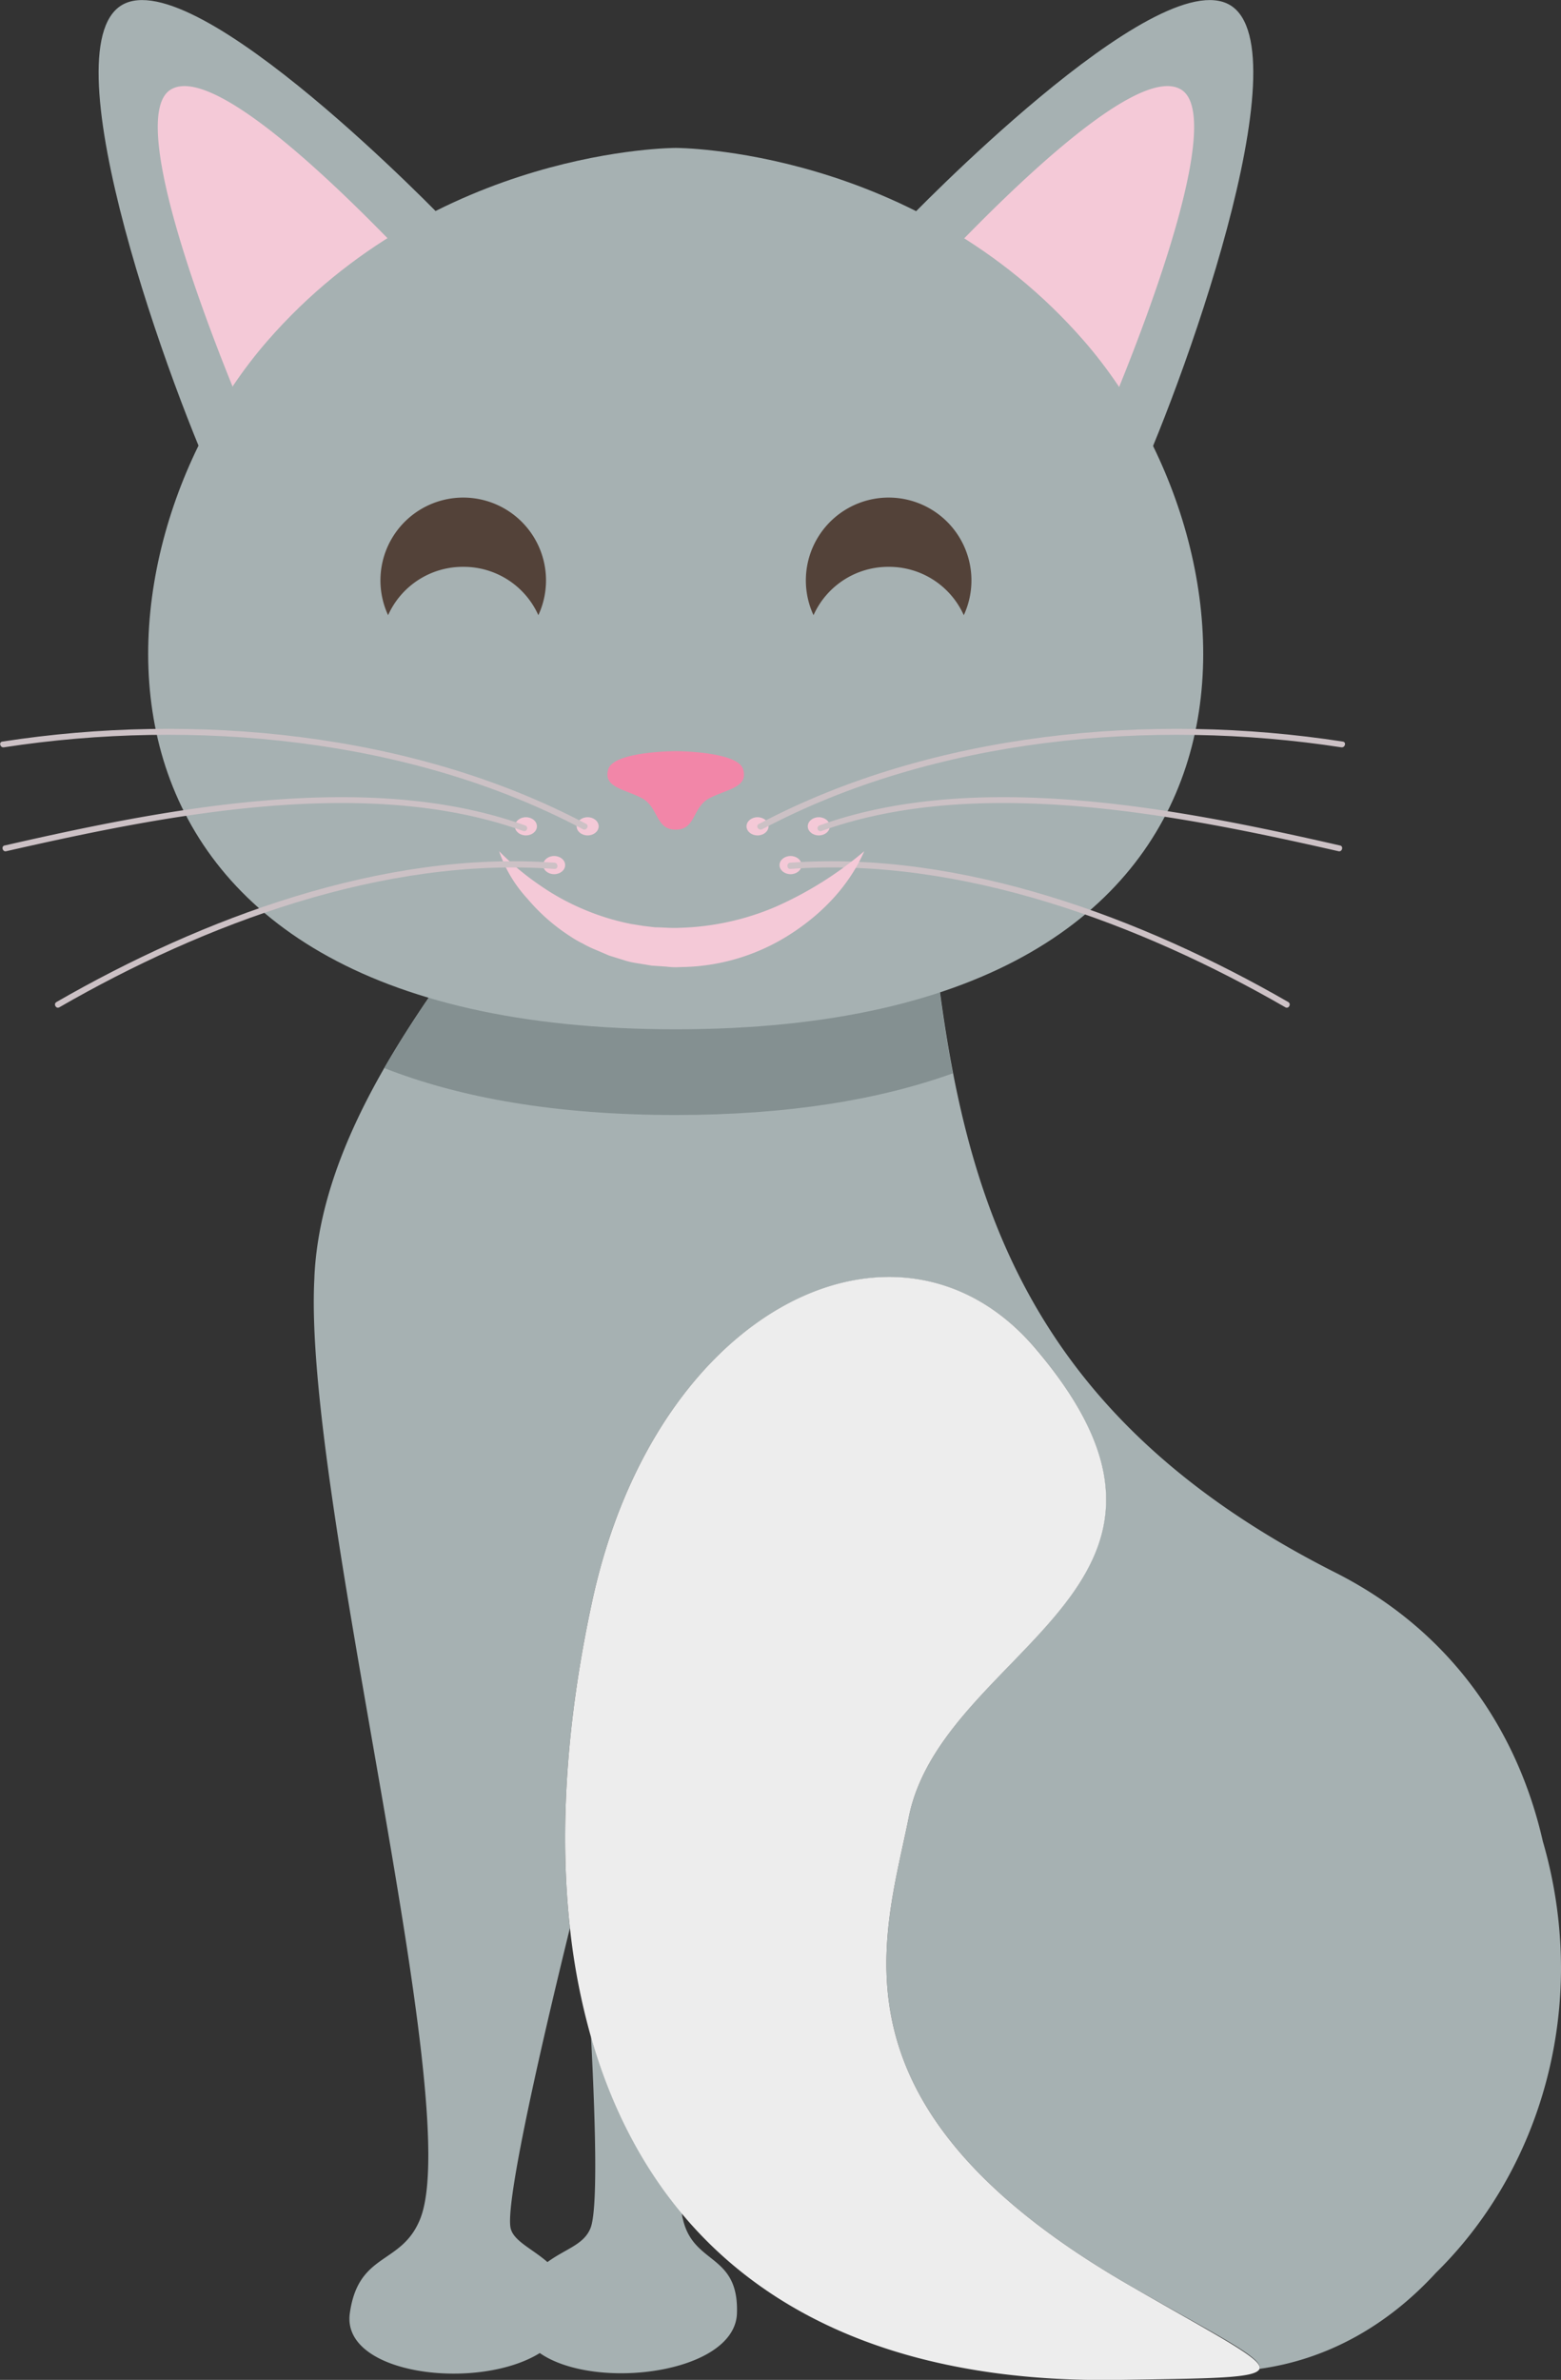 <?xml-stylesheet type="text/css" href="anim.css"?>
<svg class="blue-eyes" xmlns="http://www.w3.org/2000/svg" width="326.2" height="497.1" viewBox="0 0 326.2 497.1">
  <rect x="0" y="0" width="326.2" height="497.1" fill="#333333" stroke="none"/>
  <title>cat2</title>
  <g id="Layer_1" data-name="Layer 1">
    <g id="body">
      <path d="M114.1,468.5c.6,2.7,4.5,4.3,7.7,7.1,3.7-2.8,7.9-4.4,9-7.1s1.2-18.9.1-40a135.4,135.4,0,0,1-4.4-22.8C118.6,438.1,113.1,464,114.1,468.5Z" transform="translate(-7.4 -3.1)" fill="none"/>
      <path d="M333.6,414.1a95.2,95.2,0,0,0-3.8-26.4c-5.2-22.9-19-43.8-43.3-56.1-86.1-43.4-80.4-110-88.7-177.4-4.9-39.6-29.4-26.2-52.1,8-8.6-.5-19.8.6-19.9,3.4-.1,16.7-50.6,58.6-52.7,104.2v.2c-2.5,44.8,31.7,172.6,22.1,196.6-3.9,9.7-12.9,6.8-14.7,19.7s26.8,16.3,39.7,8.3c11.5,8,40.8,4.3,41.2-8.3s-9.1-10-11.3-19.7a5,5,0,0,1-.2-1.2c-8.8-10.5-15-23-19-36.9,1.1,21.1,1.3,36.5-.1,40s-5.2,4.3-9,7.1c-3.2-2.8-7.1-4.4-7.7-7.1-1-4.6,4.5-30.5,12.4-62.7-2.3-20.8-.6-43.9,4.6-68,13.4-62.5,64.6-86,92.7-53,42.3,49.9-19.4,62.4-26.5,97.9-5.1,25.5-18.5,60.8,46.9,98.2,17.9,10.2,27.3,14.8,26.4,17,14.5-2,27-9.3,36.9-20.1C323.4,462.2,333.6,439.4,333.6,414.1Z" transform="translate(-7.4 -3.1)" fill="#a6b1b2"/>
      <path d="M197.8,154.2c-4.9-39.6-29.4-26.2-52.1,8-8.6-.5-19.8.6-19.9,3.4,0,11.1-22.5,33.5-38.1,60.6,15.8,6.2,35.8,9.8,60.9,9.8,23.5,0,42.6-3.2,57.9-8.7C202,203.9,200.8,179.1,197.8,154.2Z" transform="translate(-7.4 -3.1)" fill="#849091"/>
    </g>
    <path id="tail" d="M244.2,480.9c-65.4-37.4-52-72.7-46.9-98.2,7.1-35.5,68.9-48,26.5-97.9-28.1-33.1-79.3-9.5-92.7,53-5.2,24.1-6.9,47.2-4.6,68a137.3,137.3,0,0,0,4.4,22.8c4,14,10.3,26.5,19,36.9,18.6,22.3,48.6,35.5,91.9,34.7,18.8-.3,28-.3,28.8-2.3S262.1,491.2,244.2,480.9Z" transform="translate(-7.4 -3.1)" fill="#ededed"/>
    <g id="ears">
      <g>
        <path d="M196.6,49.5S249.1-5.2,264.5,4.2s-10.3,80.7-20.9,102.9C243.5,107.2,211.5,88,196.6,49.5Z" transform="translate(-7.4 -3.1)" fill="#a6b1b2"/>
        <path d="M234.2,100.4c8.8-19.2,30.3-72.4,20-78.6s-44,29.6-52.7,38.8A129.1,129.1,0,0,0,234.2,100.4Z" transform="translate(-7.4 -3.1)" fill="#f4c9d7"/>
      </g>
      <g>
        <path d="M100.7,49.5S48.2-5.2,32.8,4.2,43.1,85,53.7,107.2C53.7,107.2,85.8,88,100.7,49.5Z" transform="translate(-7.4 -3.1)" fill="#a6b1b2"/>
        <path d="M63.1,100.4C54.3,81.2,32.8,28,43.1,21.8s44,29.6,52.7,38.8A129.1,129.1,0,0,1,63.1,100.4Z" transform="translate(-7.4 -3.1)" fill="#f4c9d7"/>
      </g>
    </g>
    <path id="head" d="M234,74.4C198.8,33.9,148.6,34,148.6,34s-50.2-.1-85.4,40.4c-39.4,45.4-45.6,143.7,85.4,143.7S273.4,119.8,234,74.4Z" transform="translate(-7.4 -3.1)" fill="#a6b1b2"/>
    <path id="nose" d="M162.7,163.8c-1.1-3.8-14.1-3.8-14.1-3.8h0s-13,0-14.1,3.8,3.4,4.1,7,6,2.8,6.6,7.1,6.6h0c4.3,0,3.4-4.7,7.1-6.6S163.8,167.6,162.7,163.8Z" transform="translate(-7.4 -3.1)" fill="#f286a8"/>
    <g id="mo-r">
      <g>
        <ellipse cx="158.3" cy="172.6" rx="2.3" ry="1.9" fill="#f4c9d7"/>
        <ellipse cx="165.2" cy="180.7" rx="2.3" ry="1.9" fill="#f4c9d7"/>
        <ellipse cx="171.1" cy="172.6" rx="2.3" ry="1.9" fill="#f4c9d7"/>
      </g>
      <g>
        <path d="M166.7,176.3c36-19.1,81.4-23.2,121-17.1.8.1,1.1-1.1.3-1.2-40-6.2-85.7-2-122,17.2-.8.4-.1,1.5.7,1.1Z" transform="translate(-7.4 -3.1)" fill="#ccc1c5"/>
        <path d="M179,176.7c33-11.9,75.5-3.2,108.1,4.2.8.2,1.1-1.1.3-1.2-32.8-7.5-75.6-16.1-108.7-4.2a.6.6,0,1,0,.3,1.2Z" transform="translate(-7.4 -3.1)" fill="#ccc1c5"/>
        <path d="M172.6,184.6c35.6-2.6,73.2,11.5,103.4,28.9.7.4,1.3-.7.6-1.1-30.4-17.5-68.2-31.7-104.1-29.1-.8.1-.7,1.4.1,1.3Z" transform="translate(-7.4 -3.1)" fill="#ccc1c5"/>
      </g>
    </g>
    <path id="mouth" d="M111.7,180.9a56.2,56.2,0,0,0,8.5,7.1,49.6,49.6,0,0,0,9.3,5.1,50.2,50.2,0,0,0,9.8,3l2.5.4,2.5.3c1.7,0,3.4.2,5.1.1a54.7,54.7,0,0,0,20.1-4.4A76.1,76.1,0,0,0,188,180.9c-3.1,7.1-8.7,13-15.4,17.3a43.1,43.1,0,0,1-23,6.9,15.1,15.1,0,0,1-3-.1l-3-.2-3-.5a16.3,16.3,0,0,1-3-.7l-2.9-.9-2.8-1.2a22.4,22.4,0,0,1-2.7-1.3,22,22,0,0,1-2.6-1.5,39.9,39.9,0,0,1-9-7.9A27.8,27.8,0,0,1,111.7,180.9Z" transform="translate(-7.4 -3.1)" fill="#f4c9d7"/>
    <g id="mo-l">
      <g>
        <ellipse cx="122.8" cy="172.6" rx="2.3" ry="1.9" fill="#f4c9d7"/>
        <ellipse cx="115.8" cy="180.7" rx="2.3" ry="1.9" fill="#f4c9d7"/>
        <ellipse cx="109.9" cy="172.6" rx="2.3" ry="1.9" fill="#f4c9d7"/>
      </g>
      <g>
        <path d="M129.2,176.3c-36-19.1-81.4-23.2-121-17.1-.8.1-1.1-1.1-.3-1.2,40-6.2,85.7-2,122,17.2.7.4,0,1.5-.7,1.1Z" transform="translate(-7.4 -3.1)" fill="#ccc1c5"/>
        <path d="M116.8,176.7c-33-11.9-75.5-3.2-108.1,4.2-.8.2-1.1-1.1-.3-1.2,32.8-7.5,75.6-16.1,108.7-4.2a.6.6,0,1,1-.3,1.2Z" transform="translate(-7.4 -3.1)" fill="#ccc1c5"/>
        <path d="M123.2,184.6C87.6,182,50,196.1,19.8,213.5c-.7.4-1.3-.7-.6-1.1,30.4-17.5,68.2-31.7,104.1-29.1.8.1.8,1.4-.1,1.3Z" transform="translate(-7.4 -3.1)" fill="#ccc1c5"/>
      </g>
    </g>
  </g>
  <g id="eye-color">
    <path id="eye-color-2" class="eye-color" data-name="eye-color" d="M104.2,121.5a17.1,17.1,0,0,1,15.7,10.1,17.3,17.3,0,1,0-31.4,0A17.1,17.1,0,0,1,104.2,121.5Z" transform="translate(-7.4 -3.1)" fill="#534239"/>
  </g>
  <g class="eye-color" data-name="eye-color">
    <path id="eye-color-4" data-name="eye-color" d="M193.1,121.5a17.1,17.1,0,0,1,15.7,10.1,17.3,17.3,0,1,0-31.4,0A17.1,17.1,0,0,1,193.1,121.5Z" transform="translate(-7.4 -3.1)" fill="#534239"/>
  </g>
</svg>
